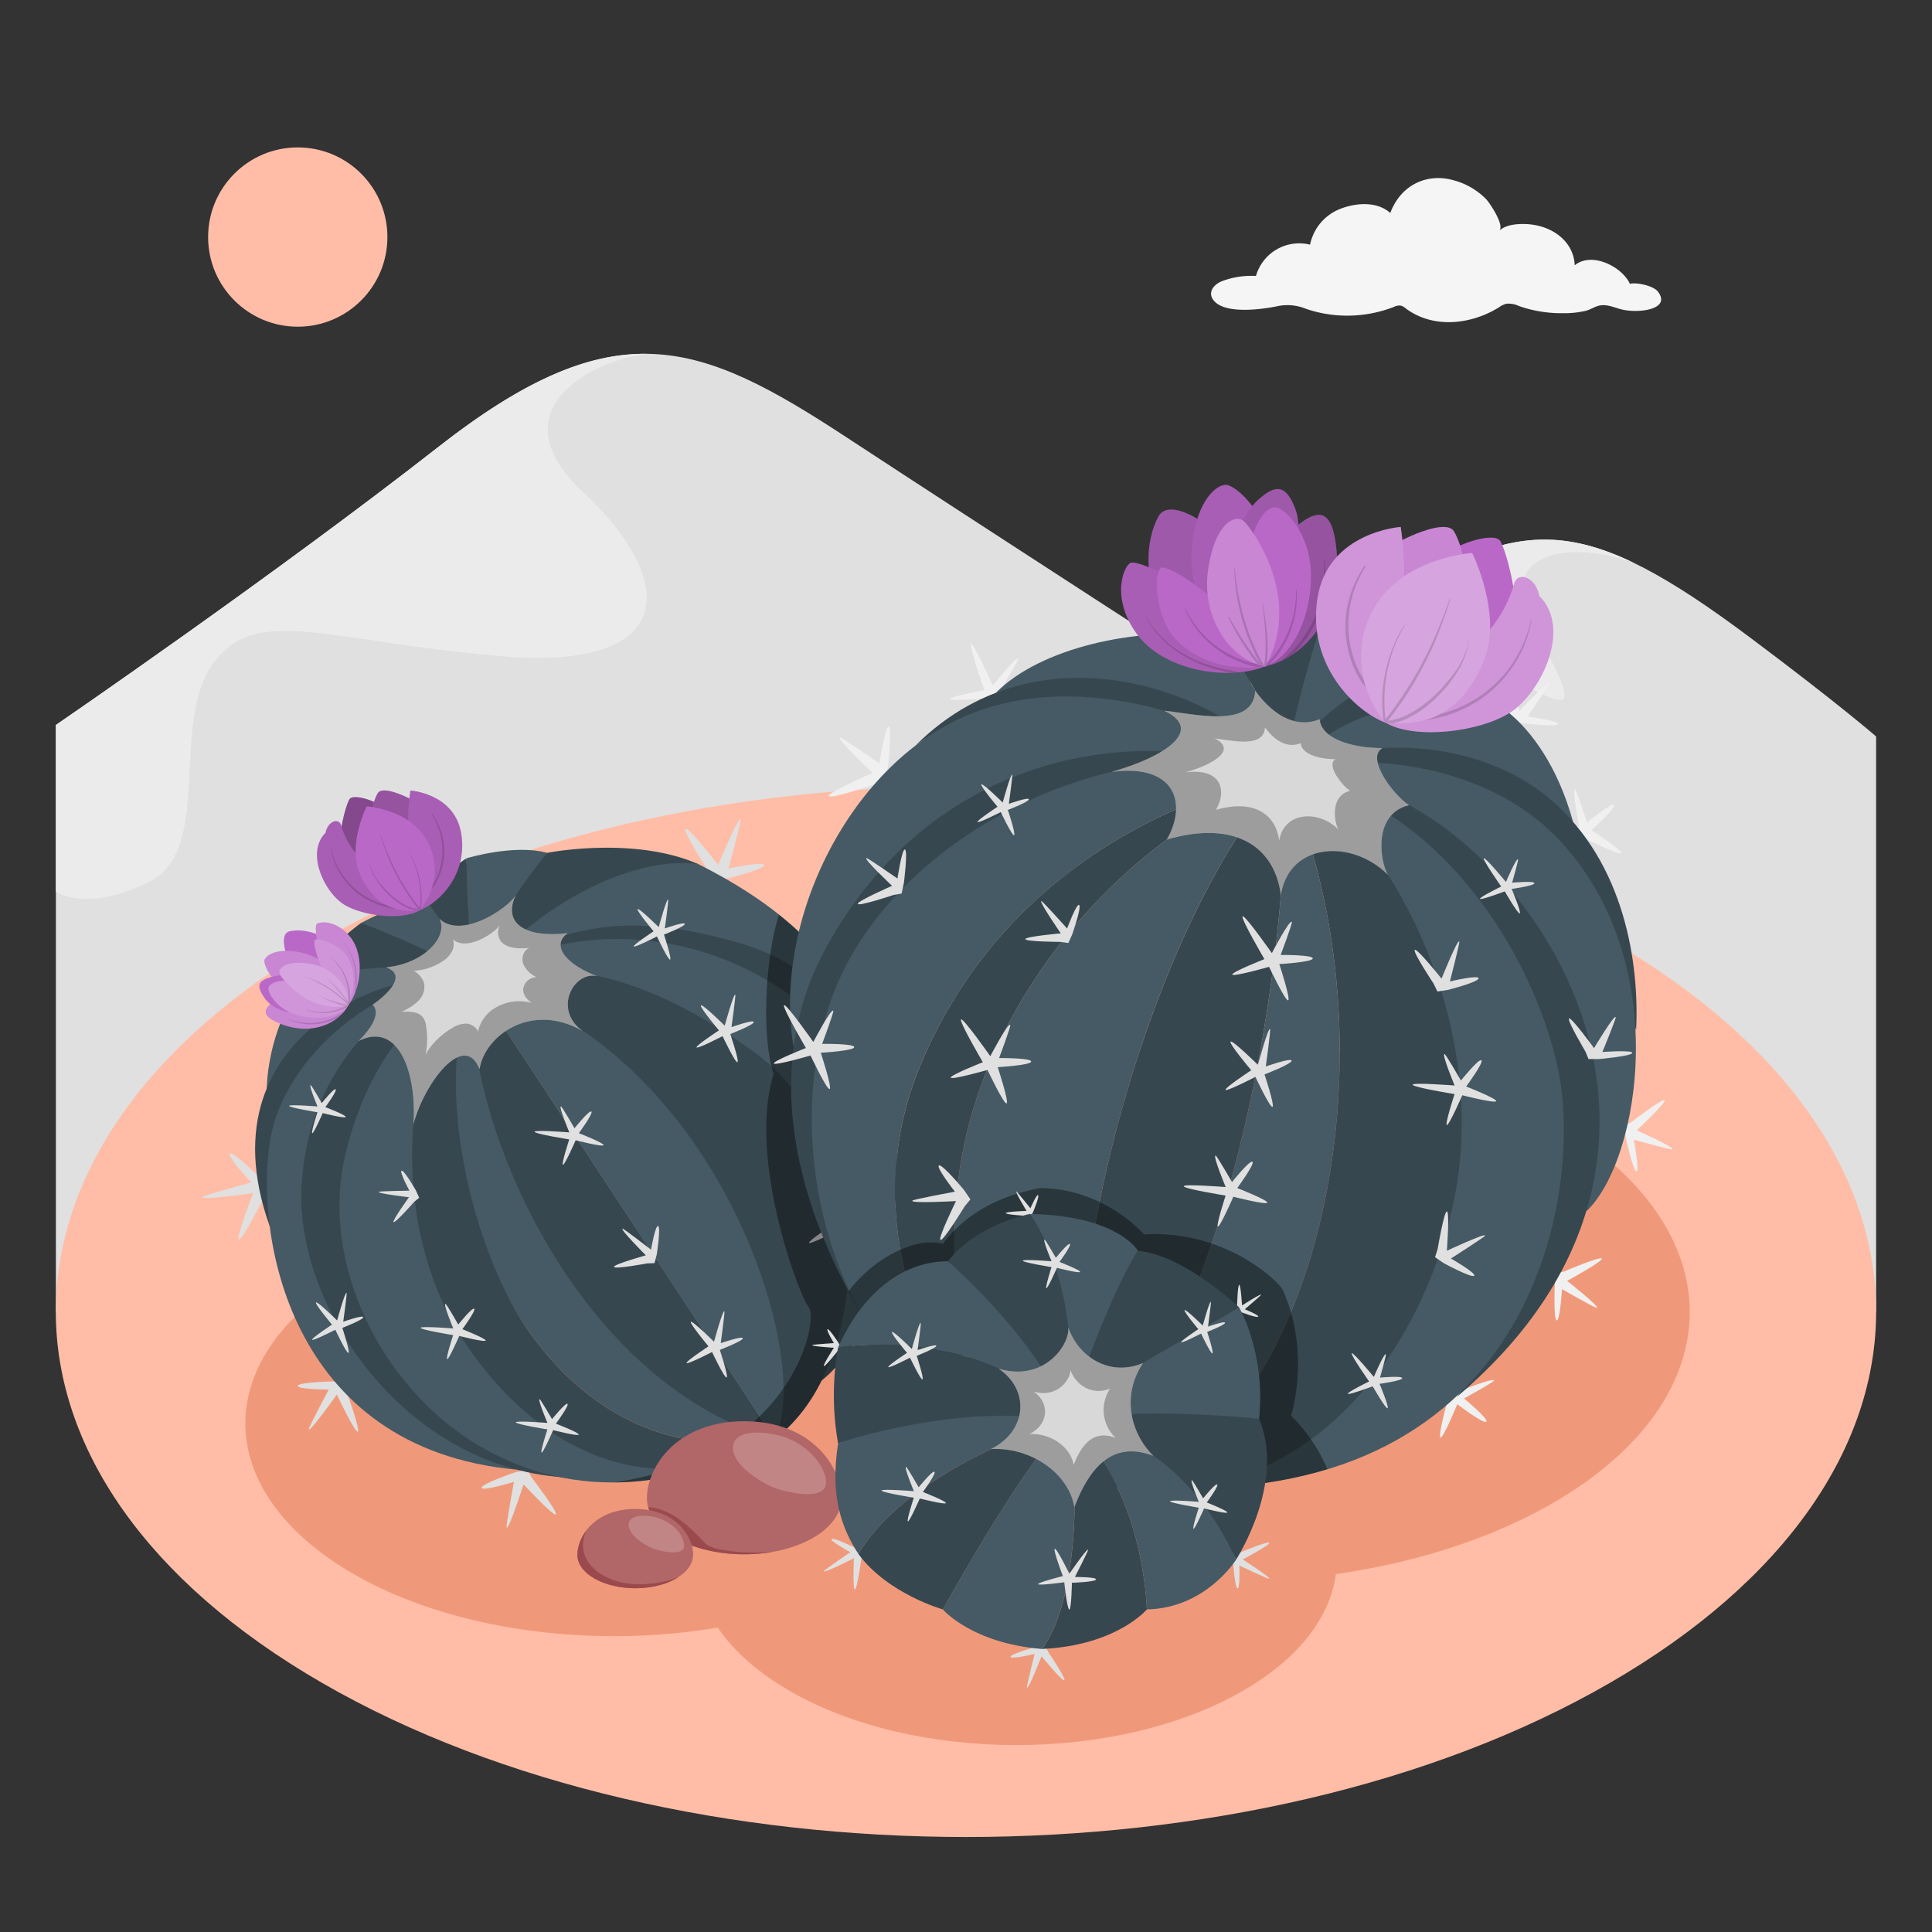 <svg xmlns="http://www.w3.org/2000/svg" viewBox="0 0 500 500"><rect x="0" y="0" width="500" height="500" fill="#333333" stroke="none"/><g id="Dunes"><g id="dunes"><path d="M14.46,339.47V187.62S71,148.88,113.57,115.57c45.66-35.69,67.39-27.41,105.59-2.34,34.82,22.84,101.09,65.65,101.09,65.65s20.65-13.7,42.68-26.25c32.71-18.63,47.46-19.49,90.12,12.46,22.95,17.18,32.49,25.51,32.49,25.51V339.47Z" style="fill:#e0e0e0"></path><path d="M386.73,211.77c4.16-11.25-13-34.06-4.11-36.78s25.62,13.26,21.7,2.3-16.08-25-7-31.52c8.87-6.35,24.95-.32,25.6-.07-22.12-10.69-36.37-6.5-60,6.93-22,12.55-42.68,26.25-42.68,26.25C348.83,198.12,382.57,223,386.73,211.77Z" style="fill:#ebebeb"></path><path d="M38.82,228.11c16.32-8.26,5.15-40.66,16.25-56.27s29.24-5.85,74.73-2,45.93-19.3,21.08-42.5c-22.48-21,2-34,16.46-35.77-15.38-.16-31.8,6.83-53.77,24C71,148.88,14.46,187.62,14.46,187.62V230.8S22.51,236.38,38.82,228.11Z" style="fill:#ebebeb"></path></g></g><g id="Floor"><path id="floor" d="M83.44,243.26c-92,53.11-92,139.21,0,192.32s241.12,53.11,333.11,0,92-139.21,0-192.32S175.43,190.15,83.44,243.26Z" style="fill:#ffbda7"></path></g><g id="Cloud"><path id="cloud" d="M388,59.71c1.48-1.38-2.49-7.18-3.28-8.05a18.28,18.28,0,0,0-8.52-5c-6.62-1.91-13.57.94-16.4,8.46-3.52-3.17-9.18-2.59-13.1-1a12.66,12.66,0,0,0-7.66,9.2,11.65,11.65,0,0,0-14,8.1,21.55,21.55,0,0,0-8.75,1.33c-1.87.7-3.76,2.61-2.41,4.7C316.58,81.6,327.12,80,331,79.16a12.53,12.53,0,0,1,7,.77,33.26,33.26,0,0,0,22.73-.5,3.32,3.32,0,0,1,1.76-.35,3.4,3.4,0,0,1,1.32.74c7.06,5.28,16.79,4.22,24-.21a6.55,6.55,0,0,1,2-1,6.28,6.28,0,0,1,3.3.59,32.93,32.93,0,0,0,11.43,1.85,23.92,23.92,0,0,0,6-.65c1.3-.38,2.45-1.24,3.8-1.39,1.88-.22,3.63.67,5.43,1.09,4.47,1.06,12.8-.06,9.3-4.62C428,74,423.66,73,421.81,73.45,419.86,69.1,412,65,407.53,68.66c-.17-5.27-4.43-9.39-10.41-10.44C395.11,57.87,390.3,57.56,388,59.71Z" style="fill:#f5f5f5"></path></g><g id="Sun"><circle id="sun" cx="77.06" cy="61.35" r="23.2" style="fill:#ffbda7"></circle></g><g id="Shadows"><path id="Shadow" d="M91.43,329.44c-37.24,21.5-37.24,56.37,0,77.87s97.63,21.5,134.87,0,37.25-56.37,0-77.87S128.68,307.93,91.43,329.44Z" style="fill:#f0997a"></path><path id="shadow" d="M204.32,369.83c-32.41,18.71-32.4,49,0,67.75s84.95,18.71,117.35,0,32.41-49,0-67.75S236.73,351.12,204.32,369.83Z" style="fill:#f0997a"></path><path id="shadow" d="M230.65,290.16c-47.27,27.3-47.27,71.55,0,98.84s123.93,27.3,171.2,0,47.27-71.54,0-98.84S277.92,262.87,230.65,290.16Z" style="fill:#f0997a"></path></g><g id="cactus-3"><g id="barrel-cactus"><path d="M59.53,298.52C58.46,299,65,306,65,306s-12.3,3.39-12.57,3.75c-.72,1,13.13-1,13.13-1s-4.62,11.77-3.72,12,6.37-10.62,6.37-10.62l1.57-2.26-2.06-2.6S60.6,298.06,59.53,298.52Zm129-73.74s3.35-12.31,3.18-12.73c-.46-1.11-5.85,11.79-5.85,11.79s-7.78-10-8.45-9.32,5.89,10.9,5.89,10.9l1.15,2.5,3.29-.46s9.82-2.39,10-3.54S188.52,224.78,188.52,224.78Zm-56.38-4.09,1.52,1.39,2.13-1.29s6.07-4.54,5.83-5.39-6.08,3.31-6.08,3.31-1.32-9.47-1.56-9.71c-.65-.63-.55,9.85-.55,9.85s-8.3-4.57-8.57-3.92S132.14,220.69,132.14,220.69ZM89.21,357.76l-2.9-.25s-8.89.15-9.24,1.11,8,1,8,1-5.26,9.9-5.19,10.29c.18,1,7.3-9,7.3-9s4.73,10,5.43,9.62-2.94-10.47-2.94-10.47ZM225,263.94s1.51-11,.69-11-3.25,10.38-3.25,10.38l-.88,2.25,2.3,1.8s7.53,4.72,8.35,4.11-6.17-5.26-6.17-5.26,9.81-5.43,10-5.79C236.45,259.43,225,263.94,225,263.94Zm-88.62,116.4-2.95.67s-8.72,2.92-8.77,4S133,383.5,133,383.5s-2.09,11.42-1.9,11.79c.5,1,4.39-11.15,4.39-11.15s7.82,8.44,8.38,7.8-6.18-9.42-6.18-9.42Z" style="fill:#e0e0e0"></path><path d="M122.55,254c-3.86-5.33-20.33-15.54-29.1-15.15A73.67,73.67,0,0,0,78,254.41S102.16,247.35,122.55,254Z" style="fill:#37474f"></path><path d="M122.55,254c-12.64-6.55-37.72-3-44.58.4-8.93,13.25-10,28.16-8.26,35.46Z" style="fill:#455a64"></path><path d="M180.65,223.6c-16.8-7.31-39.07-2.88-39.07-2.88a65.13,65.13,0,0,0-19,33.29C150.49,228.28,171.05,224.4,180.65,223.6Z" style="fill:#37474f"></path><path d="M122.55,254c14.66-18.22,39.59-32.7,58.1-30.41,17.48,8.8,38,23,42.49,45C197.09,255.38,143.84,246.45,122.55,254Z" style="fill:#455a64"></path><path d="M122.55,254c-16.28-5.83-71.29,11.45-52.76,63.31C93.44,276.38,122.55,254,122.55,254Z" style="fill:#37474f"></path><path d="M122.55,254C103.36,250,74.2,270.86,70,294.62s4.06,80.31,63.77,85.73C76.79,359.24,61.56,275.42,122.55,254Z" style="fill:#455a64"></path><path d="M122.55,254c-15.09-1.68-42.88,18-44.52,53.45-1.44,30.93,26.62,72,67.75,74.88C100.3,360.51,75.6,294.62,122.55,254Z" style="fill:#37474f"></path><path d="M122.55,254s-24,7-33.13,44.58c-10.65,43.77,34.32,103.14,96.74,79.84C154.33,377.12,83.06,338.35,122.55,254Z" style="fill:#455a64"></path><path d="M122.55,254c-12.87,27.95.09,71.35,15.25,91.88s36.53,31.18,62.66,26.58Z" style="fill:#455a64"></path><path d="M122.55,254c-3.76,31.2,24.28,103,77.91,118.46Z" style="fill:#37474f"></path><path d="M227.21,329.85c13.45-36.26-1.28-75.44-35-85.52-28.75-8.6-47.3-5.78-69.66,9.68,0,0,39.43-17.38,69.66,2.7S227.21,329.85,227.21,329.85Z" style="fill:#37474f"></path><path d="M200.46,372.47c-26.13,4.6-47.5-6.06-62.66-26.58s-26.54-65-15.25-91.88c-15,6.74-26.48,60.3-.3,96.27C146.36,383.41,176.83,386.12,200.46,372.47Z" style="fill:#37474f"></path><path d="M212.59,357.32c24.3-19.65,20.52-77.77-6-98.19s-61.49-20.68-84-5.12C147.61,249.7,212.59,266.26,212.59,357.32Z" style="fill:#455a64"></path><path d="M200.46,372.47C225.74,353.32,228.27,296,194.79,272s-55-22.83-72.24-18C122.55,254,193.48,293.28,200.46,372.47Z" style="fill:#37474f"></path><path d="M200.46,372.47c10.71-20.72-15.61-103.16-77.91-118.46Z" style="fill:#455a64"></path><path d="M122.55,254s-2.75-23.3-1.82-31.87c0,0,12.27-3.77,20.85-1.42C130.69,234.42,127.15,241.64,122.55,254Z" style="fill:#455a64"></path><path d="M120.73,222.14a35.78,35.78,0,0,0-10.66,10.66L122.55,254S120.76,235.71,120.73,222.14Z" style="fill:#37474f"></path><path d="M110.07,232.8c-7.5,1-16.62,6.06-16.62,6.06s24.25,8.94,29.1,15.15C120.33,245.8,110.07,232.8,110.07,232.8Z" style="fill:#455a64"></path><path d="M133.46,231.72c-2.27,3.58-14.07,11.35-19.69,6.1,2.29,4.66-4.12,11.6-13.79,12.52,7,2.65-3.55,9.69-3.55,9.69s3.4,2.36-3.58,9.35c10.59-5.25,15.09,9,14.14,21.61,2.76-10.65,13.15-24.36,17.11-14.29,1.37-8.73,13.39-17.48,26.68-9.89-7.74-5.53-2.35-15.51,3.71-14.2-7.17-2.65-12.3-7.61-7.61-11.1C135.24,242.85,130.2,238.53,133.46,231.72Z" style="fill:#e0e0e0"></path><path d="M133.46,231.72c-2.27,3.58-14.07,11.35-19.69,6.1,2.29,4.66-4.12,11.6-13.79,12.52,7,2.65-3.55,9.69-3.55,9.69s3.4,2.36-3.58,9.35c10.59-5.25,15.09,9,14.14,21.61,2.76-10.65,13.15-24.36,17.11-14.29,1.37-8.73,13.39-17.48,26.68-9.89-7.74-5.53-2.35-15.51,3.71-14.2-7.17-2.65-12.3-7.61-7.61-11.1C135.24,242.85,130.2,238.53,133.46,231.72Z" style="opacity:0.3"></path><path d="M129.47,239.3c-1.42,2.22-8.75,7-12.25,3.79.84,2.45-.94,4.3-1.87,5.11a15.12,15.12,0,0,1-8.22,3.05,6.14,6.14,0,0,1,2.57,3,5.05,5.05,0,0,1-1.43,4.77,14.9,14.9,0,0,1-4.35,2.83c2.08-.13,4.56-.08,5.69,1.66a5.29,5.29,0,0,1,.66,2,21.33,21.33,0,0,1-.14,7.6c1.11-2.74,4.55-5.76,7.1-7.17a6.22,6.22,0,0,1,3.88-1c.8.14,2.7,1.18,2.54,2.24a9.55,9.55,0,0,1,4.82-6.52,12.07,12.07,0,0,1,9.15-1.1c-1.24-.84-2.46-2.28-2.17-3.85a3.55,3.55,0,0,1,3.41-2.82,6.85,6.85,0,0,1-3.43-3.38c-.57-1.54,0-3.59,1.55-4.16-2.3.11-5.16.3-7-1.37A3.8,3.8,0,0,1,129.47,239.3Z" style="fill:#fff;opacity:0.6"></path><g id="Flower"><path d="M90.11,260.22c1.21-5.56,1.61-10-2.27-14.39S78.46,240.27,75,241s-.39,9.08,2.43,11.81A30.65,30.65,0,0,0,90.11,260.22Z" style="fill:#BA68C8"></path><path d="M90.2,260.24c-1.23-6.7-5.55-13.12-14.26-14.06-5.17-.56-7.6,1.41-7.53,2.6C68.62,252.14,75.78,261.74,90.2,260.24Z" style="fill:#BA68C8"></path><g style="opacity:0.2"><path d="M90.2,260.24c-1.23-6.7-5.55-13.12-14.26-14.06-5.17-.56-7.6,1.41-7.53,2.6C68.62,252.14,75.78,261.74,90.2,260.24Z" style="fill:#fff"></path></g><path d="M81.88,239.27c.36-.76,5.08-1.52,8.86,3.35s2.6,13.48-.63,17.6C84.65,257.51,80.9,241.3,81.88,239.27Z" style="fill:#BA68C8"></path><path d="M81.88,239.27c.36-.76,5.08-1.52,8.86,3.35s2.6,13.48-.63,17.6C84.65,257.51,80.9,241.3,81.88,239.27Z" style="fill:#fff;opacity:0.2"></path><path d="M91.85,257.08a13.06,13.06,0,0,1,.13-1.87c0-.59.07-1.18.06-1.77a16.31,16.31,0,0,0-.88-5.46,13.64,13.64,0,0,0-3.29-5.19s0,0,0,0a14.46,14.46,0,0,1,4.44,10.65,16.57,16.57,0,0,1-.06,1.73c0,.33,0,.67-.1,1s-.21.61-.33.91Z" style="opacity:0.15"></path><path d="M90.11,260.22c-2.35,4.42-9.15,8-17.45,4.77-5.19-2-4.89-3.94-.89-6.43C76.19,255.79,82.82,255.89,90.11,260.22Z" style="fill:#BA68C8"></path><path d="M90.11,260.22c-2.35,4.42-9.15,8-17.45,4.77-5.19-2-4.89-3.94-.89-6.43C76.19,255.79,82.82,255.89,90.11,260.22Z" style="fill:#fff;opacity:0.2"></path><path d="M87.49,263.35a14.56,14.56,0,0,1-2.39,1,14.34,14.34,0,0,1-10.78-.67s0-.06,0-.05a15.66,15.66,0,0,0,7,1.1,14.94,14.94,0,0,0,6.1-1.89,16.66,16.66,0,0,0,1.43-.93A11.8,11.8,0,0,1,87.49,263.35Z" style="opacity:0.15"></path><path d="M90.11,260.22c-6.44,2.28-17.73,3.87-21.7-2-2.39-3.5-1.24-4.46,1.61-5.33C75.74,251.19,84.76,253.24,90.11,260.22Z" style="fill:#BA68C8"></path><path d="M90.11,260.22c-2.17,3-7.73,4-13.07,2.52s-7.72-5.69-7.56-7,2.86-2.53,7.37-1.61A27.29,27.29,0,0,1,90.11,260.22Z" style="fill:#BA68C8"></path><path d="M90.11,260.22c-2.17,3-7.73,4-13.07,2.52s-7.72-5.69-7.56-7,2.86-2.53,7.37-1.61A27.29,27.29,0,0,1,90.11,260.22Z" style="fill:#fff;opacity:0.3"></path><path d="M79.24,261.37c-.07,0-.06-.1,0-.08a13.26,13.26,0,0,0,5.77.52,13.67,13.67,0,0,0,2.82-.69,12.8,12.8,0,0,0,1.28-.53l.66-.35.21-.11.11.09a4,4,0,0,1-.38.46c-.15.08-.3.14-.43.2a11.79,11.79,0,0,1-1.38.57,13.22,13.22,0,0,1-3,.65A13,13,0,0,1,79.24,261.37Z" style="opacity:0.15"></path><path d="M90.11,260.22c2.7-6,1.16-11.28-1-13.65s-6.35-3.9-7.55-3.36S84.39,256.38,90.11,260.22Z" style="fill:#BA68C8"></path><path d="M90.11,260.22c2.7-6,1.16-11.28-1-13.65s-6.35-3.9-7.55-3.36S84.39,256.38,90.11,260.22Z" style="fill:#fff;opacity:0.3"></path><path d="M90.17,258.41a7.06,7.06,0,0,0,0-.92,13.82,13.82,0,0,0-.34-2.56,13.35,13.35,0,0,0-2.12-4.78,14.91,14.91,0,0,0-2-2.27s0-.06.08,0a13.25,13.25,0,0,1,4.77,9.39,13.69,13.69,0,0,1,0,1.92c-.13.35-.28.71-.44,1.07,0,0-.12-.1-.12-.14,0-.43.12-.86.16-1.3C90.16,258.66,90.16,258.53,90.17,258.41Z" style="opacity:0.15"></path><path d="M90.11,260.22c.58-4.49-3.61-9.88-10-10.84s-8.44,1.37-7.68,2.79S80.14,262.55,90.11,260.22Z" style="fill:#BA68C8"></path><path d="M90.11,260.22c.58-4.49-3.61-9.88-10-10.84s-8.44,1.37-7.68,2.79S80.14,262.55,90.11,260.22Z" style="fill:#fff;opacity:0.4"></path><g style="opacity:0.15"><path d="M88.26,258.29a29.87,29.87,0,0,0-2.86-2.17,34.72,34.72,0,0,0-6.75-3.47c-.05,0,0-.06,0,0a27.78,27.78,0,0,1,10,5.62c.46.4.93.82,1.37,1.26l-.37-.53c-.44-.61-.9-1.2-1.38-1.79a45.4,45.4,0,0,0-3.09-3.42c-.06-.06.07-.08.11,0a31.88,31.88,0,0,1,3,3.11c.48.56.94,1.14,1.38,1.73l.44.61a6.77,6.77,0,0,1,0,.9C89.51,259.46,88.91,258.85,88.26,258.29Z"></path><path d="M86.63,259.51c-1.47-.52-2.86-1.2-4.28-1.85-.07,0,0-.08,0-.06a29.79,29.79,0,0,0,7.73,2.47.71.71,0,0,1,0,.15l-.46.1A19.79,19.79,0,0,1,86.63,259.51Z"></path></g></g><g id="flower"><path d="M108.49,235.64c-5.85,1.58-13.39.65-18.36-6.1s-.66-21.64.4-22.83,6.81.13,11.75,4.17C110.59,217.67,112.16,227,108.49,235.64Z" style="fill:#BA68C8"></path><path d="M108.49,235.64c-5.85,1.58-13.39.65-18.36-6.1s-.66-21.64.4-22.83,6.81.13,11.75,4.17C110.59,217.67,112.16,227,108.49,235.64Z" style="opacity:0.3"></path><path d="M108.49,235.64a25.18,25.18,0,0,1-12.1-14.73c-2-6.15.09-13.61,1.4-15.67s8.24,1.06,11.65,3.46C116,213.33,120.22,228.37,108.49,235.64Z" style="fill:#BA68C8"></path><path d="M108.49,235.64a25.18,25.18,0,0,1-12.1-14.73c-2-6.15.09-13.61,1.4-15.67s8.24,1.06,11.65,3.46C116,213.33,120.22,228.37,108.49,235.64Z" style="opacity:0.2"></path><path d="M108.49,235.64C104,238.26,93.9,237.1,89,234.07s-10-13.32-4.75-18.54c.62-3.11,3.43-3.89,4-2a20.56,20.56,0,0,0,7.32,10.67C100.52,227.84,107.12,231.77,108.49,235.64Z" style="fill:#BA68C8"></path><path d="M108.49,235.64C104,238.26,93.9,237.1,89,234.07s-10-13.32-4.75-18.54c.62-3.11,3.43-3.89,4-2a20.56,20.56,0,0,0,7.32,10.67C100.52,227.84,107.12,231.77,108.49,235.64Z" style="opacity:0.1"></path><path d="M85.54,219.21a20.22,20.22,0,0,0,4.3,8.74,19.37,19.37,0,0,0,7.78,5.53,19.57,19.57,0,0,0,2.6.81c.42.1.85.19,1.28.27a7.19,7.19,0,0,1,1.54.26c.15.07,0,.32-.12.33a7.6,7.6,0,0,1-2.5-.31,18.45,18.45,0,0,1-2.44-.71,19.09,19.09,0,0,1-12.5-14.89S85.53,219.15,85.54,219.21Z" style="opacity:0.15"></path><path d="M108.49,235.64c5-1.81,12.54-9.15,10.91-19.74s-13.19-11.32-13.19-11.32-1.1,6.9-.24,10.95S109.93,231.54,108.49,235.64Z" style="fill:#BA68C8"></path><path d="M108.49,235.64c5-1.81,12.54-9.15,10.91-19.74s-13.19-11.32-13.19-11.32-1.1,6.9-.24,10.95S109.93,231.54,108.49,235.64Z" style="opacity:0.1"></path><path d="M110.26,230.89c.42-.6,1-1,1.47-1.65a12.16,12.16,0,0,0,1.15-1.9,16.12,16.12,0,0,0,1.3-3.94,17.24,17.24,0,0,0-.45-8.35,17.67,17.67,0,0,0-1.94-4.18c-.05-.08,0-.27.11-.17a16.73,16.73,0,0,1,1.55,16.58,12.87,12.87,0,0,1-1.23,2.09,5.47,5.47,0,0,1-1.83,1.75C110.24,231.19,110.19,231,110.26,230.89Z" style="opacity:0.15"></path><path d="M108.49,235.64a15.65,15.65,0,0,0,1-19.65c-5.07-6.76-14.59-7.29-14.59-7.29s-5,9.93-1.79,17.33S101.26,236.27,108.49,235.64Z" style="fill:#BA68C8"></path><path d="M95.48,222.59a13.14,13.14,0,0,0,3.6,6.82,20.51,20.51,0,0,0,5.88,4.85,11.58,11.58,0,0,0,2,.76,9.63,9.63,0,0,0,1,.22l.27,0A54.61,54.61,0,0,1,100,220.76c-.58-1.57-1.16-3.14-1.6-4.76,0,0,0-.13.06-.06a72.12,72.12,0,0,0,3.23,7.94,63,63,0,0,0,4.34,7.57q1.23,1.83,2.6,3.57c0-.32.07-.64.1-1,.06-.68.08-1.35.08-2a24.38,24.38,0,0,0-.36-4.09,23.52,23.52,0,0,0-2.84-7.77s0-.13,0-.08a22.85,22.85,0,0,1,3.08,7.79,21.74,21.74,0,0,1,.43,4.19c0,.68,0,1.35-.08,2,0,.34-.07.7-.12,1.05a5.23,5.23,0,0,1-.45.49c-.27,0-.54,0-.81.05s-.47-.1-.69-.15a10.66,10.66,0,0,1-1.75-.61,14.29,14.29,0,0,1-3.3-2.12,21.24,21.24,0,0,1-5.2-6.16,11.57,11.57,0,0,1-1.26-4.06Z" style="opacity:0.15"></path></g><path d="M147.32,294.88s-2.1,6.42-1.64,6.57,3.3-6.35,3.3-6.35,7,1.79,7.22,1.27-6.39-3.11-6.39-3.11,3.78-5.14,3.24-5.59-4.37,4.32-4.37,4.32-3.22-5.6-3.49-5.65c-.72-.12,2.15,6.72,2.15,6.72s-9.06-.72-9-.16S147.32,294.88,147.32,294.88Zm-3.45,73.56s3.47-4.7,3-5.12-4,3.95-4,3.95-3-5.12-3.19-5.16c-.66-.12,2,6.14,2,6.14s-8.3-.65-8.19-.14,8.18,1.82,8.18,1.82-1.92,5.88-1.51,6,3-5.81,3-5.81,6.43,1.64,6.62,1.16S143.87,368.44,143.87,368.44ZM119.66,344s3.58-4.86,3.06-5.29-4.12,4.08-4.12,4.08-3-5.29-3.3-5.33c-.68-.12,2,6.34,2,6.34s-8.57-.67-8.46-.15,8.44,1.88,8.44,1.88-2,6.07-1.55,6.21,3.12-6,3.12-6,6.63,1.69,6.83,1.2S119.66,344,119.66,344ZM80.8,293.29c.38.12,2.72-5.22,2.72-5.22s5.77,1.47,5.94,1-5.26-2.55-5.26-2.55,3.11-4.23,2.67-4.6-3.6,3.55-3.6,3.55-2.64-4.61-2.87-4.65c-.59-.1,1.77,5.53,1.77,5.53s-7.45-.59-7.36-.14,7.34,1.64,7.34,1.64S80.43,293.17,80.8,293.29ZM186.53,347.6s1.09-8,.95-8.21c-.38-.65-2.69,7.85-2.69,7.85s-5.68-5.6-6-5.14,4.57,6.33,4.57,6.33-5.86,3.85-5.68,4.31,6.6-2.84,6.6-2.84,3.21,6.78,3.76,6.6-1.75-7.15-1.75-7.15,5.95-2.3,5.95-3S186.53,347.6,186.53,347.6Zm-97.7-5.54s1-7.21.87-7.44c-.35-.59-2.45,7.11-2.45,7.11s-5.14-5.07-5.47-4.65,4.14,5.73,4.14,5.73-5.31,3.5-5.14,3.91,6-2.58,6-2.58,2.9,6.15,3.4,6-1.58-6.49-1.58-6.49S94,341.57,94,340.9,88.83,342.06,88.83,342.06Zm83.23-101.79s1-7.22.86-7.44c-.34-.6-2.44,7.11-2.44,7.11s-5.14-5.07-5.47-4.66,4.14,5.74,4.14,5.74-5.31,3.49-5.14,3.91,6-2.58,6-2.58,2.91,6.15,3.41,6-1.58-6.48-1.58-6.48,5.39-2.08,5.39-2.75S172.06,240.27,172.06,240.27Zm54.39,73.82c0-.86-6.65,1.51-6.65,1.51s1.28-9.34,1.12-9.63c-.45-.77-3.16,9.2-3.16,9.2s-6.65-6.56-7.08-6,5.36,7.42,5.36,7.42-6.87,4.51-6.66,5.05,7.73-3.33,7.73-3.33,3.77,7.95,4.41,7.74-2-8.39-2-8.39S226.45,315,226.45,314.09Zm-37.14-48.27s1.12-8.13,1-8.38c-.38-.67-2.75,8-2.75,8s-5.79-5.71-6.16-5.24,4.66,6.46,4.66,6.46-6,3.93-5.79,4.4,6.73-2.91,6.73-2.91,3.28,6.93,3.84,6.75S189,267.6,189,267.6s6.07-2.34,6.07-3.09S189.31,265.82,189.31,265.82Zm-20.83,57.59s-7-5.42-7.34-5.42c-.84,0,6,6.89,6,6.89s-8.47,2.36-8.23,3,8.57-.91,8.57-.91l1.91-.07.58-2.24s1.07-6.95.36-7.35S168.48,323.41,168.48,323.41Zm-60-13.43-.81-1.83s-3-5.29-3.72-5.18,2,5.17,2,5.17-7.69.12-7.91.29c-.56.45,7.81,1.41,7.81,1.41s-4.47,6.17-4,6.45,5.32-5.23,5.32-5.23Z" style="fill:#e0e0e0"></path></g></g><g id="cactus-2"><path id="shadow" d="M225,263.94s1.51-11,.69-11-3.25,10.38-3.25,10.38l-.42,1.09c-3.51-11.31-11.32-20.4-20.43-27.65-3.81,11.94-4.4,32.33-1.36,41.17-6.85,21.75,6.64,57.62,9.12,60.45S205.9,376.46,159,383.66a79.15,79.15,0,0,0,27.19-5.23h0a58.83,58.83,0,0,0,14.33-6,42.17,42.17,0,0,0,12.13-15.2v.05c7.76-6.28,12.64-16.49,14.85-28.14,7.74-21.43,5.68-43.82-4.31-60.56h0c-.16-.78-.34-1.54-.54-2.3l1.29,1s7.53,4.72,8.35,4.11-6.17-5.26-6.17-5.26,9.81-5.43,10-5.79C236.45,259.43,225,263.94,225,263.94Z" style="opacity:0.4"></path><g id="barrel-cactus"><path d="M411.86,214.86s6.47-5.78,5.87-6.53-7,4.52-7,4.52-2.71-8.35-3.06-8.48c-.92-.37,1,9.52,1,9.52s-11.84-3.48-11.84-2.71,11.31,5.14,11.31,5.14-4.59,8-4,8.27,6.16-7.52,6.16-7.52,8.84,4.35,9.25,3.71S411.86,214.86,411.86,214.86ZM377.52,360.08s1.16-12.29.41-12.15S375,360,375,360s-8.68-3-8.89-2.37,8.55,4.61,8.55,4.61-2.58,9.51-1.87,9.79,4.35-8.62,4.35-8.62,6.91,5.25,7.53,4.52-5.77-6-5.77-6,7.68-4.25,7.74-4.62C386.87,356.34,377.52,360.08,377.52,360.08ZM259.09,178.32s4.57-7.49,4.45-7.84c-.32-.94-6.6,6.94-6.6,6.94s-5.06-11.27-5.64-10.77,3.45,11.94,3.45,11.94-9,1.68-8.9,2.32,9.72-.21,9.72-.21,2.44,9.54,3.2,9.44-.47-9.64-.47-9.64,8.6,1.16,8.78.21S259.09,178.32,259.09,178.32Zm-29,9.71c-1-.47-2.49,9.54-2.49,9.54s-9.82-6.8-10.25-6.74c-1.15.16,8.47,9.19,8.47,9.19s-11.67,5.12-11.33,6,11.83-3,11.83-3l2.64-.47.76-3.45S231,188.5,230.05,188Zm173.22-.61c.39-.81-7.95-2-7.95-2s5.64-8.19,5.59-8.55c-.14-1-7.63,7.07-7.63,7.07s-4.29-9.69-5-9.41,2.5,9.84,2.5,9.84l.39,2.19,2.88.63S402.88,188.24,403.27,187.42ZM404.91,329l-2.16.58-.38,2.92s-.36,8.9.49,9.22,1.38-8.09,1.38-8.09,8.62,4.94,9,4.86c.95-.22-7.68-7-7.68-7s9.31-5.08,9-5.77S404.91,329,404.91,329Zm18.65-36.45s7.75-7.24,7.24-7.82-8.47,5.58-8.47,5.58l-1.94,1.1.35,2.92s1.87,8.71,2.77,8.81-.68-8.18-.68-8.18,9.59,2.64,9.91,2.47C433.6,297,423.56,292.53,423.56,292.53Z" style="fill:#f0f0f0"></path><path d="M332.42,200.52c-1.59-10.66-9.48-28.91-17.86-36-20.86-2.37-45.38,3.23-56.8,14.75C289.41,174.44,318.35,183.74,332.42,200.52Z" style="fill:#455a64"></path><path d="M361.07,174.83s-4.31-7.08-19.55-12.26a159.11,159.11,0,0,0-9.1,38C340.1,187.23,361.07,174.83,361.07,174.83Z" style="fill:#455a64"></path><path d="M332.42,200.52c4.54-12.54,17.44-22.16,28.65-25.69,18.2,1.31,22.27,5.76,29.56,9.75l.93,3.4Z" style="fill:#37474f"></path><path d="M332.42,200.52c7.54-9.46,18.81-17.12,38.07-18.73,5-.41,10.46-.65,20.14,2.79,5.42,4.48,12.43,13.37,16.5,28.19Z" style="fill:#455a64"></path><path d="M332.42,200.52c18.5-10.54,50-9.88,69,6.5s22.89,42.2,22,59.64C423.38,266.66,405.67,192.06,332.42,200.52Z" style="fill:#37474f"></path><path d="M410.51,313.52c14-13.12,22.69-65-7.22-96.39-20.92-22-57.53-22.58-70.87-16.61C385.46,203.67,417.52,261.5,410.51,313.52Z" style="fill:#455a64"></path><path d="M377.07,361.48c83.17-70.43,6.82-166.3-44.65-161C380.38,222,424,299.1,377.07,361.48Z" style="fill:#37474f"></path><path d="M236.93,192.94c34.47-34.36,85.37-10.62,95.49,7.58C317.91,184.73,260.68,174.66,236.93,192.94Z" style="fill:#37474f"></path><path d="M205.39,271c-5.64-32.76,14.91-74.3,46.43-86.49s70.47,4.46,80.6,16C290.18,186.27,219,215.63,205.39,271Z" style="fill:#455a64"></path><path d="M332.42,200.52c1.72,44.48-13.29,145-53.19,182.31C332,392.37,368.12,282.42,332.42,200.52Z" style="fill:#455a64"></path><path d="M279.23,382.83c39.9-37.27,54.91-137.83,53.19-182.31C303.16,231.54,273.94,316.65,279.23,382.83Z" style="fill:#37474f"></path><path d="M279.23,382.83c-5.29-66.18,23.93-151.29,53.19-182.31-37.74,14.1-70.5,49.77-81.29,89.17S250.93,376,279.23,382.83Z" style="fill:#455a64"></path><path d="M332.42,200.52c-36.5,7.53-76.29,31-94.61,76.07-14.82,36.45-2,80.46,29.36,100.2l-.06,0c-19-15.44-25.05-53.91-16-87.06C261.92,250.29,294.68,214.62,332.42,200.52Z" style="fill:#37474f"></path><path d="M332.42,200.52c-39.94-14.66-91.87-4.65-118.89,45.23s16.89,105.5,16.89,105.5-22.08-50.78-4.77-88.18S282,197.2,332.42,200.52Z" style="fill:#37474f"></path><path d="M267.17,376.79C235.82,357.05,223,313,237.81,276.59c18.32-45,58.11-68.54,94.61-76.07C293.88,187.68,237.22,212,218,251.78,199.53,290,212.41,359.25,267.17,376.79Z" style="fill:#455a64"></path><path d="M307,385.14c91.55.4,102.4-78.09,96.35-107.85S372,206.05,332.42,200.52C375.27,230,402.41,347.82,307,385.14Z" style="fill:#455a64"></path><path d="M332.42,200.52c35.7,81.9-.44,191.85-53.19,182.31,60.76,15.74,94.51-40.4,98.61-82.67S357.65,212.17,332.42,200.52Z" style="fill:#37474f"></path><path d="M332.42,200.52c-1.59-10.66-9.48-28.91-17.86-36a54.06,54.06,0,0,1,27-2S334.18,185.37,332.42,200.52Z" style="fill:#37474f"></path><path d="M331.49,231.64c-1.59-12.37-11.67-19.56-29.53-14.36,5.26-9.05,2.56-19.76-14.33-17.51,13.71-3.83,24.27-10.8,13.66-15.85,8,.86,23.06,4.73,23.56-5.15,5.39,7.37,11.38,9.56,16.67,7.37.44,5.24,8.88,7.49,16.25,7.46-4.56,2.64,3.32,12.66,6.9,14.77-9.58,2.28-7.45,14.82-5.5,18C349.85,217.07,333.59,218,331.49,231.64Z" style="fill:#e0e0e0"></path><path d="M331.49,231.64c-1.59-12.37-11.67-19.56-29.53-14.36,5.26-9.05,2.56-19.76-14.33-17.51,13.71-3.83,24.27-10.8,13.66-15.85,8,.86,23.06,4.73,23.56-5.15,5.39,7.37,11.38,9.56,16.67,7.37.44,5.24,8.88,7.49,16.25,7.46-4.56,2.64,3.32,12.66,6.9,14.77-9.58,2.28-7.45,14.82-5.5,18C349.85,217.07,333.59,218,331.49,231.64Z" style="opacity:0.3"></path><path d="M331.06,217.59c-.88-6.86-6.47-10.84-16.37-8,2.92-5,1.42-10.94-7.94-9.7,7.6-2.12,13.45-6,7.57-8.78,4.43.48,12.78,2.62,13.05-2.85,3,4.08,6.31,5.29,9.24,4.08.25,2.9,4.93,4.15,9,4.13-2.53,1.47,1.84,7,3.82,8.19-5.31,1.26-4.13,8.21-3.05,10C341.23,209.52,332.22,210,331.06,217.59Z" style="fill:#fff;opacity:0.6"></path><g id="flower"><path d="M327.48,172.44c-11.08-.78-19.61-2.45-25.71-12.08s-5.3-20.58-2-26.65,17.2,4.21,20.79,11S327.7,162,327.48,172.44Z" style="fill:#BA68C8"></path><path d="M327.48,172.44c-11.08-.78-19.61-2.45-25.71-12.08s-5.3-20.58-2-26.65,17.2,4.21,20.79,11S327.7,162,327.48,172.44Z" style="opacity:0.15"></path><path d="M327.46,172.61c-11.88-5.94-21.54-17.53-18.57-34.34,1.77-10,6.78-13.46,9-12.68C324.05,127.8,338.11,146.43,327.46,172.61Z" style="fill:#BA68C8"></path><path d="M327.46,172.61c-11.88-5.94-21.54-17.53-18.57-34.34,1.77-10,6.78-13.46,9-12.68C324.05,127.8,338.11,146.43,327.46,172.61Z" style="opacity:0.1"></path><path d="M292.73,145.62c-1.61.27-5.61,8.69,1.46,18.42s23.81,12.2,33.29,8.4C325.36,160.74,297.07,144.9,292.73,145.62Z" style="fill:#BA68C8"></path><path d="M292.73,145.62c-1.61.27-5.61,8.69,1.46,18.42s23.81,12.2,33.29,8.4C325.36,160.74,297.07,144.9,292.73,145.62Z" style="opacity:0.1"></path><path d="M320.65,174a29,29,0,0,0-3.56-.78c-1.14-.23-2.26-.51-3.37-.84a31.93,31.93,0,0,1-9.73-4.63,26.49,26.49,0,0,1-7.92-9s-.05,0,0,.05c3.35,7.1,10.17,11.84,17.52,14.11,1.08.33,2.17.6,3.27.84.63.13,1.28.27,1.94.35s1.27-.06,1.89-.12Z" style="opacity:0.15"></path><path d="M327.48,172.44c9.55-2,20-12.78,18.41-30.07-1-10.83-4.7-11.3-11.55-5.18C326.75,144,323.33,156.44,327.48,172.44Z" style="fill:#BA68C8"></path><path d="M327.48,172.44c9.55-2,20-12.78,18.41-30.07-1-10.83-4.7-11.3-11.55-5.18C326.75,144,323.33,156.44,327.48,172.44Z" style="opacity:0.2"></path><path d="M334.75,169.22a28.91,28.91,0,0,0,3.27-3.89,27.59,27.59,0,0,0,4.78-12.56,27,27,0,0,0-.18-8c0-.09-.1,0-.1.05a30.52,30.52,0,0,1-1.78,13.75A28.8,28.8,0,0,1,333.89,169a27.33,27.33,0,0,1-2.52,2.16A21.62,21.62,0,0,0,334.75,169.22Z" style="opacity:0.15"></path><path d="M327.48,172.44c7.77-10.83,10.27-33.94,7.81-40.58s-5.26-6.48-9.59-2.59C318.17,136.05,311.66,156.59,327.48,172.44Z" style="fill:#BA68C8"></path><path d="M327.48,172.44c7.77-10.83,10.27-33.94,7.81-40.58s-5.26-6.48-9.59-2.59C318.17,136.05,311.66,156.59,327.48,172.44Z" style="opacity:0.15"></path><path d="M327.48,172.44c6.8-2.44,11.72-12.29,11.81-23.11s-6.45-17.54-9-18-6.3,4-7,12.92S322.77,162,327.48,172.44Z" style="fill:#BA68C8"></path><path d="M335.54,152.71c0-.15-.17-.16-.16,0a25.63,25.63,0,0,1-2.17,11.08,26,26,0,0,1-2.82,4.91,26.3,26.3,0,0,1-1.69,2.1c-.33.36-.66.71-1,1.05q-.18.16-.33.33l.12.27a11,11,0,0,0,1.06-.46l.61-.7A24.77,24.77,0,0,0,331,169a26.3,26.3,0,0,0,2.84-5.24A25.32,25.32,0,0,0,335.54,152.71Z" style="opacity:0.15"></path><path d="M327.48,172.44c-12.7,1.78-21.76-4-25-9.38s-3.86-14-2.19-16S323.39,159.63,327.48,172.44Z" style="fill:#BA68C8"></path><path d="M324.05,171.56a17.77,17.77,0,0,1-1.73-.48,26.58,26.58,0,0,1-4.6-2,26,26,0,0,1-7.8-6.58,27.44,27.44,0,0,1-3.15-5c-.06-.11-.15.05-.12.12a25.74,25.74,0,0,0,15,14,26.86,26.86,0,0,0,3.59,1c.74-.06,1.49-.14,2.26-.24,0,0-.13-.29-.21-.3-.82-.17-1.68-.25-2.51-.43C324.52,171.67,324.29,171.61,324.05,171.56Z" style="opacity:0.15"></path><path d="M327.48,172.44c-8.73-1.36-16.53-12.15-14.87-24.62s7.17-15,9.41-12.84S337.25,155,327.48,172.44Z" style="fill:#BA68C8"></path><path d="M327.48,172.44c-8.73-1.36-16.53-12.15-14.87-24.62s7.17-15,9.41-12.84S337.25,155,327.48,172.44Z" style="fill:#fff;opacity:0.2"></path><g style="opacity:0.15"><path d="M324.87,167.91a56.17,56.17,0,0,1-2.51-6.54,66.91,66.91,0,0,1-2.82-14.5c0-.11-.1-.06-.1,0a54.22,54.22,0,0,0,5.1,21.71c.5,1.09,1,2.19,1.61,3.26-.27-.32-.53-.64-.78-1q-1.35-1.74-2.6-3.56a84.48,84.48,0,0,1-4.72-7.65c-.08-.14-.19.09-.15.18a63.1,63.1,0,0,0,4.17,7.39c.79,1.21,1.62,2.38,2.49,3.53.3.39.6.77.91,1.15a12.87,12.87,0,0,0,1.7.44C326.37,170.9,325.56,169.44,324.87,167.91Z"></path><path d="M328,165.54c-.17-3-.68-6-1.12-9,0-.14-.15-.07-.13,0,.65,5.21,1.19,10.6.41,15.82l.29.07c.15-.27.28-.55.42-.82A37.4,37.4,0,0,0,328,165.54Z"></path></g></g><g id="flower"><path d="M358.77,187.12c9.56,2.57,21.88,1.06,30-10s1.08-35.34-.65-37.29-11.12.22-19.2,6.81C355.34,157.76,352.77,173,358.77,187.12Z" style="fill:#BA68C8"></path><path d="M358.77,187.12c10.45-6,16.57-14,19.77-24.06s-.15-22.24-2.28-25.59-13.47,1.71-19.05,5.65C346.49,150.67,339.6,175.24,358.77,187.12Z" style="fill:#BA68C8"></path><path d="M358.77,187.12c10.45-6,16.57-14,19.77-24.06s-.15-22.24-2.28-25.59-13.47,1.71-19.05,5.65C346.49,150.67,339.6,175.24,358.77,187.12Z" style="fill:#fff;opacity:0.2"></path><path d="M358.77,187.12c7.39,4.27,23.84,2.39,31.85-2.58s16.29-21.75,7.76-30.27c-1-5.09-5.59-6.36-6.48-3.31a33.53,33.53,0,0,1-12,17.43C371.8,174.37,361,180.8,358.77,187.12Z" style="fill:#BA68C8"></path><path d="M358.77,187.12c7.39,4.27,23.84,2.39,31.85-2.58s16.29-21.75,7.76-30.27c-1-5.09-5.59-6.36-6.48-3.31a33.53,33.53,0,0,1-12,17.43C371.8,174.37,361,180.8,358.77,187.12Z" style="fill:#fff;opacity:0.3"></path><path d="M396.26,160.29a33.15,33.15,0,0,1-7,14.27,31.85,31.85,0,0,1-12.71,9,31.52,31.52,0,0,1-4.24,1.32c-.7.17-1.4.32-2.1.44a11.76,11.76,0,0,0-2.52.43c-.24.1,0,.51.2.54a12.6,12.6,0,0,0,4.08-.51,29.47,29.47,0,0,0,4-1.16,31.77,31.77,0,0,0,17.53-15.47,31.31,31.31,0,0,0,2.87-8.85C396.36,160.25,396.28,160.18,396.26,160.29Z" style="opacity:0.15"></path><path d="M358.77,187.12c-8.09-3-20.49-15-17.82-32.25s21.55-18.5,21.55-18.5,1.79,11.28.39,17.9S356.42,180.41,358.77,187.12Z" style="fill:#BA68C8"></path><path d="M358.77,187.12c-8.09-3-20.49-15-17.82-32.25s21.55-18.5,21.55-18.5,1.79,11.28.39,17.9S356.42,180.41,358.77,187.12Z" style="fill:#fff;opacity:0.3"></path><path d="M355.88,179.36c-.69-1-1.68-1.73-2.4-2.69a18.2,18.2,0,0,1-1.87-3.11,26,26,0,0,1-2.13-6.44,27.91,27.91,0,0,1,.74-13.64,29.25,29.25,0,0,1,3.17-6.83c.07-.12-.07-.44-.19-.28a27.35,27.35,0,0,0-2.53,27.09,20.43,20.43,0,0,0,2,3.41,8.82,8.82,0,0,0,3,2.86C355.91,179.84,356,179.51,355.88,179.36Z" style="opacity:0.15"></path><path d="M358.77,187.12c-6.56-6.65-9.93-21.05-1.65-32.1S381,143.12,381,143.12s8.09,16.22,2.91,28.3S370.58,188.15,358.77,187.12Z" style="fill:#BA68C8"></path><path d="M358.77,187.12c-6.56-6.65-9.93-21.05-1.65-32.1S381,143.12,381,143.12s8.09,16.22,2.91,28.3S370.58,188.15,358.77,187.12Z" style="fill:#fff;opacity:0.4"></path><path d="M380,165.81c-.52,4.24-3.11,8-5.88,11.13a33.33,33.33,0,0,1-9.61,7.92,17.32,17.32,0,0,1-3.18,1.24,14.28,14.28,0,0,1-1.7.36l-.44.06a89,89,0,0,0,13.48-23.7c.94-2.57,1.9-5.14,2.62-7.78,0-.08-.07-.22-.11-.1a118.56,118.56,0,0,1-5.27,13,102.11,102.11,0,0,1-7.09,12.36q-2,3-4.25,5.83c-.06-.52-.12-1-.16-1.57-.09-1.1-.14-2.2-.13-3.31a40.44,40.44,0,0,1,.58-6.68,38.19,38.19,0,0,1,4.65-12.69c0-.06,0-.22-.08-.13a37.44,37.44,0,0,0-5,12.71,36.68,36.68,0,0,0-.7,6.85c0,1.11,0,2.22.14,3.32,0,.56.1,1.14.18,1.72.24.28.49.55.74.8.45,0,.88.06,1.32.08s.78-.16,1.13-.25a16.26,16.26,0,0,0,2.87-1,23.87,23.87,0,0,0,5.39-3.45A34.82,34.82,0,0,0,378,172.43a19.06,19.06,0,0,0,2.06-6.62Z" style="opacity:0.15"></path></g><path d="M331.44,247.14s3.08-8.22,2.89-8.54c-.5-.86-5.17,8.06-5.17,8.06s-7.1-10.1-7.58-9.5,5.65,11.06,5.65,11.06-8.54,3.37-8.3,4,9.51-2,9.51-2,4.21,8.9,4.93,8.66-2.29-9.38-2.29-9.38,8.66-.49,8.66-1.46S331.44,247.14,331.44,247.14Zm-118.66,23s3.07-8.22,2.88-8.54c-.49-.86-5.17,8.06-5.17,8.06s-7.1-10.11-7.58-9.51,5.66,11.07,5.66,11.07-8.54,3.37-8.3,4,9.5-2.05,9.5-2.05,4.21,8.91,4.93,8.67-2.28-9.39-2.28-9.39,8.66-.49,8.66-1.45S212.78,270.15,212.78,270.15Zm45.79,3.68s3.08-8.22,2.89-8.54c-.5-.86-5.17,8.06-5.17,8.06s-7.1-10.1-7.58-9.5,5.65,11.06,5.65,11.06-8.54,3.37-8.3,4,9.51-2,9.51-2,4.21,8.9,4.93,8.66-2.29-9.38-2.29-9.38,8.66-.49,8.66-1.46S258.57,273.83,258.57,273.83Zm61.64,33.64s4.59-6.24,3.93-6.79-5.3,5.24-5.3,5.24-3.9-6.79-4.23-6.85c-.87-.15,2.6,8.15,2.6,8.15s-11-.87-10.85-.2,10.83,2.41,10.83,2.41-2.54,7.79-2,8,4-7.7,4-7.7,8.52,2.17,8.77,1.53S320.21,307.47,320.21,307.47Zm59.25-26.28s4.59-6.23,3.93-6.78-5.3,5.24-5.3,5.24-3.9-6.8-4.23-6.85c-.87-.15,2.6,8.14,2.6,8.14s-11-.86-10.85-.19,10.83,2.41,10.83,2.41-2.54,7.79-2,8,4-7.7,4-7.7,8.52,2.17,8.77,1.53S379.46,281.19,379.46,281.19Zm-70.87,59.17s4.53-6.16,3.88-6.7-5.23,5.17-5.23,5.17-3.86-6.7-4.18-6.76c-.86-.14,2.57,8,2.57,8s-10.85-.85-10.72-.19,10.7,2.38,10.7,2.38-2.51,7.69-2,7.87,3.95-7.61,3.95-7.61,8.41,2.14,8.65,1.52S308.59,340.36,308.59,340.36Zm-56.6,8.2s4.53-6.15,3.88-6.7-5.23,5.17-5.23,5.17-3.85-6.7-4.18-6.75c-.86-.15,2.57,8,2.57,8s-10.85-.86-10.71-.2S249,350.5,249,350.5s-2.51,7.7-2,7.87,4-7.6,4-7.6,8.41,2.14,8.66,1.51S252,348.56,252,348.56Zm42.63,16.16s1.66-5.82,1.51-6c-.38-.57-3.11,5.82-3.11,5.82s-5.44-6.56-5.73-6.12,4.49,7.31,4.49,7.31-5.69,2.78-5.49,3.18,6.42-1.93,6.42-1.93,3.39,5.89,3.87,5.69-2.09-6.33-2.09-6.33,5.93-.81,5.88-1.47S294.62,364.72,294.62,364.72Zm62.53-8.2s1.66-5.82,1.52-6c-.39-.56-3.12,5.83-3.12,5.83s-5.43-6.56-5.73-6.12,4.5,7.3,4.5,7.3-5.69,2.79-5.5,3.19,6.43-1.93,6.43-1.93,3.38,5.89,3.86,5.68-2.08-6.32-2.08-6.32,5.93-.82,5.87-1.48S357.15,356.52,357.15,356.52Zm34.19-128.08s1.67-5.82,1.52-6c-.39-.57-3.12,5.82-3.12,5.82s-5.43-6.56-5.73-6.12,4.5,7.3,4.5,7.3-5.69,2.79-5.49,3.19,6.42-1.93,6.42-1.93,3.38,5.89,3.87,5.69-2.09-6.33-2.09-6.33,5.93-.81,5.88-1.48S391.34,228.44,391.34,228.44ZM327.59,276s1.28-9.34,1.11-9.63c-.44-.77-3.16,9.2-3.16,9.2s-6.65-6.56-7.08-6,5.36,7.41,5.36,7.41-6.87,4.52-6.65,5.06,7.73-3.34,7.73-3.34,3.76,8,4.41,7.75-2.05-8.39-2.05-8.39,7-2.69,7-3.55S327.59,276,327.59,276ZM259,210.16s2.93,6.2,3.44,6-1.6-6.54-1.6-6.54,5.44-2.09,5.44-2.76-5.19,1.17-5.19,1.17,1-7.28.87-7.51c-.34-.59-2.46,7.18-2.46,7.18s-5.18-5.12-5.52-4.7,4.18,5.79,4.18,5.79-5.36,3.52-5.19,3.94S259,210.16,259,210.16Zm17.15,30.11s-6.29-7-6.62-7.08c-.87-.16,5,8.36,5,8.36s-9.3.83-9.17,1.5,9.13.71,9.13.71l2,.29,1-2.22s2.46-7.05,1.8-7.61S276.18,240.27,276.18,240.27Zm-43.91-12.93s-7.68-5.33-8-5.28c-.9.12,6.63,7.19,6.63,7.19s-9.13,4-8.87,4.68,9.26-2.31,9.26-2.31l2.07-.37.59-2.71s1.06-8.3.29-8.67S232.27,227.34,232.27,227.34ZM414.7,272.25s3.57-8.64,3.45-9c-.32-.86-5.61,8-5.61,8s-5.87-8.07-6.47-7.66,4.24,8.55,4.24,8.55l.8,1.94h2.77s8.34-.74,8.54-1.57S414.7,272.25,414.7,272.25ZM372,256.6l2.65-.4s7.91-2,8-3-7.41.8-7.41.8,2.57-10,2.43-10.32c-.38-.89-4.6,9.59-4.6,9.59s-6.39-8-6.93-7.43,4.89,8.74,4.89,8.74Zm2.45,67.09s.76-10.19,0-10.17-2.39,9.72-2.39,9.72l-.67,2.12,2.21,1.52s7.18,3.9,7.9,3.29-6-4.47-6-4.47,8.7-5.55,8.82-5.89C384.71,318.9,374.47,323.69,374.47,323.69ZM247.41,310.84s-4.79,9.78-4,10.05,6.23-8.66,6.23-8.66l1.5-1.83L249.51,308s-5.55-6.71-6.5-6.39,4.12,6.79,4.12,6.79-10.8,2-11,2.32C235.39,311.52,247.41,310.84,247.41,310.84Z" style="fill:#e0e0e0"></path></g></g><g id="Rocks"><g id="rocks"><path d="M217.77,387.73h0c0-8-7.65-19.92-25.18-19.92s-25.17,11.95-25.17,19.92c0,3.72,2.46,7.44,7.37,10.28,9.83,5.67,25.77,5.67,35.6,0,4.92-2.84,7.38-6.56,7.38-10.28Z" style="fill:#b16668"></path><path d="M200.27,401.56c-3.79.52-15.23.36-17.73-2.13-2.66-2.67-7.8-8.84-14.78-9.41.8,2.92,3.13,5.73,7,8C181.69,402,191.58,403.16,200.27,401.56Z" style="fill:#9a4a4d"></path><path d="M189.73,374.42c-.37,4.53,6.76,8.9,10,10.36,2.49,1.12,14.12,4.18,14.05-1.11,0-2.45-1.6-5-3.18-6.79a18.67,18.67,0,0,0-10.91-5.79C196.77,370.6,190.08,370.05,189.73,374.42Z" style="fill:#fff;opacity:0.2"></path><path d="M179.39,402.38h0c0-4.74-4.55-11.86-15-11.86s-15,7.12-15,11.86c0,2.22,1.47,4.43,4.39,6.12,5.86,3.38,15.35,3.38,21.2,0,2.93-1.69,4.39-3.9,4.39-6.12Z" style="fill:#b16668"></path><path d="M162.7,394.46c-.22,2.7,4,5.3,6,6.17,1.48.66,8.41,2.48,8.36-.66a6.8,6.8,0,0,0-1.89-4.05,11.21,11.21,0,0,0-6.5-3.45C166.89,392.19,162.91,391.86,162.7,394.46Z" style="fill:#fff;opacity:0.2"></path><path d="M158,408.65c-6.37-2.65-8.43-7.56-6.28-12.48a10.69,10.69,0,0,0-2.28,6.21c0,2.22,1.47,4.43,4.39,6.12,5.86,3.38,15.35,3.38,21.2,0,.22-.12.41-.26.62-.39C172.65,409.5,164.3,411.29,158,408.65Z" style="fill:#9a4a4d"></path></g></g><g id="cactus-1"><g id="barrel-cactus"><path id="shadow" d="M343.52,380.23a42.72,42.72,0,0,0-9.39-13.84s5.25-16.4-2.25-32.74c-2-3.08-15.75-15.42-35.76-14.17-5.76-6.2-15.59-12-27-12-11.77,2.29-19.75,7.27-25.1,14.42-6.43-1.84-17.44,3.07-24.42,12.29,1.07,2,2.13,3.86,3.13,5.55a86.89,86.89,0,0,0,7.26,11c.27.36.43.55.43.55v0a75.78,75.78,0,0,0,36.76,25.56h0l-.06,0-.17-.16a30.46,30.46,0,0,0,12.29,6.24,77.22,77.22,0,0,0,27.79,2.3h0A123.39,123.39,0,0,0,343.52,380.23Z" style="opacity:0.4"></path><g id="barrel-cactus"><path d="M213.22,353.54c.35.18,3.59-3.92,3.59-3.92l.85-.81-.65-1.27s-2.35-3.65-2.83-3.55,1.63,3.6,1.63,3.6-5.46.37-5.6.5c-.39.34,5.6.71,5.6.71S212.86,353.36,213.22,353.54Zm2,44.76c-.56.5,4.85,3.4,4.85,3.4s-6.78,4.63-6.86,4.91c-.24.73,7.78-3.34,7.78-3.34s-.35,8.13.25,8.09,1.65-7.79,1.65-7.79l.49-1.7-1.8-1.15S215.73,397.79,215.18,398.3Zm110.39-57.54c.33-.38-3.46-1.93-3.46-1.93s4.18-3.54,4.22-3.73c.11-.5-4.93,2.75-4.93,2.75s-.33-5.41-.73-5.35-.56,5.29-.56,5.29l-.2,1.16,1.27.64S325.24,341.13,325.57,340.76Zm-58.9-25.85.67-1.26s1.65-4,1.29-4.36-2,3.41-2,3.41-3.42-4.27-3.61-4.32c-.5-.12,2.61,5,2.61,5s-5.42.18-5.37.58,5.27.7,5.27.7Zm54.93,88.66s7.19-3.8,6.85-4.3-7.56,2.51-7.56,2.51l-1.71.44-.08,2.13s.41,6.49,1.12,6.72.49-5.91.49-5.91,7.42,3.51,7.7,3.44C329.17,408.44,321.6,403.57,321.6,403.57Zm-51.15,22.27-2.23.35s-6.65,1.78-6.73,2.57,6.23-.73,6.23-.73-2.09,8.43-2,8.71c.33.75,3.79-8.11,3.79-8.11s5.45,6.66,5.9,6.21-4.18-7.32-4.18-7.32Z" style="fill:#e0e0e0"></path><path d="M276.25,368.06c2.73-11.67,2.23-39.48-9.69-53.89,0,0-13.75,2.55-21.2,12.24C245.36,326.41,271,348.69,276.25,368.06Z" style="fill:#37474f"></path><path d="M276.25,368.06c-5.22-19.37-30.89-41.65-30.89-41.65-12.66,0-22.75,9.37-28.46,22.28C241.23,345.46,266.07,353.41,276.25,368.06Z" style="fill:#455a64"></path><path d="M276.25,368.06c-10.18-14.65-35-22.6-59.35-19.37a70.9,70.9,0,0,0,0,24.86S253.15,363.34,276.25,368.06Z" style="fill:#37474f"></path><path d="M216.9,373.55c-2.07,13.3.71,21.67,5.27,28.64,9.75-16.88,37.44-30.4,54.08-34.13C253.23,362.8,222.44,371.42,216.9,373.55Z" style="fill:#455a64"></path><path d="M222.17,402.19c9.75-16.88,37.44-30.4,54.08-34.13-10.67,9.4-32.23,48.46-32.23,48.46S229.74,412.5,222.17,402.19Z" style="fill:#37474f"></path><path d="M244,416.52s21.56-39.06,32.23-48.46c3.49,15.56,2.55,46.86-6.62,58.69C251.42,425.25,244,416.52,244,416.52Z" style="fill:#455a64"></path><path d="M276.25,368.06c3.49,15.56,2.55,46.86-6.62,58.69,19.34-.88,27.18-10.23,27.18-10.23S296.1,383.84,276.25,368.06Z" style="fill:#37474f"></path><path d="M276.25,368.06c19.85,15.78,20.56,48.46,20.56,48.46,15.33-.33,23.1-12.9,23.1-12.9S307.77,370.68,276.25,368.06Z" style="fill:#455a64"></path><path d="M319.91,403.62s12.91-19.88,5.94-36.44c-16.93-7.53-49.6.88-49.6.88S303.91,368.92,319.91,403.62Z" style="fill:#37474f"></path><path d="M325.85,367.18c1.77-17.06-5.17-28.83-5.17-28.83s-32.2,10.26-44.43,29.71C292.43,363.61,325.85,367.18,325.85,367.18Z" style="fill:#455a64"></path><path d="M320.68,338.35s-14.13-13.51-26.18-14.64c-7.34,11.48-16.94,38.64-18.25,44.35C289.43,354.83,298.35,351.6,320.68,338.35Z" style="fill:#37474f"></path><path d="M294.5,323.71s-5.06-9.1-27.94-9.54c6.86,10.1,12.7,27.86,9.69,53.89C277.56,362.35,287.16,335.19,294.5,323.71Z" style="fill:#455a64"></path><path d="M276.48,343.6c.39,4.54-6.34,14.1-18,10.64,8,5.39,7.49,16-2,20.78,10-.58,20,6,21.57,15,4.88-12.82,11.6-16.59,20.41-13.26-6.1-6.09-8.14-15.79-2.66-24C287.2,356.4,279.09,351.16,276.48,343.6Z" style="fill:#e0e0e0"></path><path d="M276.48,343.6c.39,4.54-6.34,14.1-18,10.64,8,5.39,7.49,16-2,20.78,10-.58,20,6,21.57,15,4.88-12.82,11.6-16.59,20.41-13.26-6.1-6.09-8.14-15.79-2.66-24C287.2,356.4,279.09,351.16,276.48,343.6Z" style="opacity:0.3"></path><path d="M277,354.48c.2,2.41-3.37,7.49-9.53,5.65,4.26,2.86,4,8.51-1.06,11,5.31-.3,10.6,3.17,11.46,8,2.59-6.81,6.16-8.81,10.84-7a10,10,0,0,1-1.41-12.77C282.67,361.27,278.37,358.49,277,354.48Z" style="fill:#fff;opacity:0.6"></path><path d="M310.84,345.13s2.5,5.29,2.93,5.14-1.35-5.57-1.35-5.57,4.62-1.79,4.62-2.36-4.41,1-4.41,1,.85-6.2.74-6.39c-.29-.51-2.1,6.11-2.1,6.11s-4.41-4.36-4.7-4,3.56,4.93,3.56,4.93-4.56,3-4.42,3.36S310.84,345.13,310.84,345.13Zm-72,41s3.53-4.8,3-5.22-4.08,4-4.08,4-3-5.23-3.25-5.27c-.67-.11,2,6.27,2,6.27s-8.45-.67-8.35-.15,8.33,1.85,8.33,1.85-1.95,6-1.53,6.13,3.08-5.93,3.08-5.93,6.55,1.67,6.74,1.19S238.86,386.13,238.86,386.13Zm-3.33-34.77s2.75,5.8,3.22,5.64-1.49-6.11-1.49-6.11,5.07-2,5.07-2.58-4.84,1.09-4.84,1.09.94-6.8.81-7c-.32-.56-2.3,6.7-2.3,6.7s-4.84-4.78-5.15-4.38,3.9,5.4,3.9,5.4-5,3.29-4.85,3.68S235.53,351.36,235.53,351.36Zm76.8,37.48s3.15-4.29,2.7-4.66-3.64,3.59-3.64,3.59-2.68-4.66-2.9-4.7c-.6-.1,1.78,5.6,1.78,5.6s-7.55-.6-7.45-.14,7.44,1.66,7.44,1.66-1.75,5.35-1.37,5.47,2.75-5.29,2.75-5.29,5.85,1.49,6,1.06S312.33,388.84,312.33,388.84Zm-34.12,19.28s3.46-6.77,3.41-7c-.13-.7-4.85,6.16-4.85,6.16s-3.32-6.76-3.79-6.46,2.11,7.07,2.11,7.07-6.43,1.62-6.41,2.08,6.77-.48,6.77-.48.75,7.06,1.3,7.06.68-6.93.68-6.93,6-.19,6.24-.85S278.21,408.12,278.21,408.12Zm-7.41-74.71c.38.12,2.75-5.29,2.75-5.29s5.85,1.49,6,1.05-5.33-2.58-5.33-2.58,3.15-4.29,2.7-4.66-3.64,3.59-3.64,3.59-2.68-4.66-2.91-4.7c-.6-.1,1.79,5.59,1.79,5.59s-7.55-.59-7.45-.13,7.44,1.65,7.44,1.65S270.42,333.28,270.8,333.41Z" style="fill:#e0e0e0"></path></g></g></g></svg>
